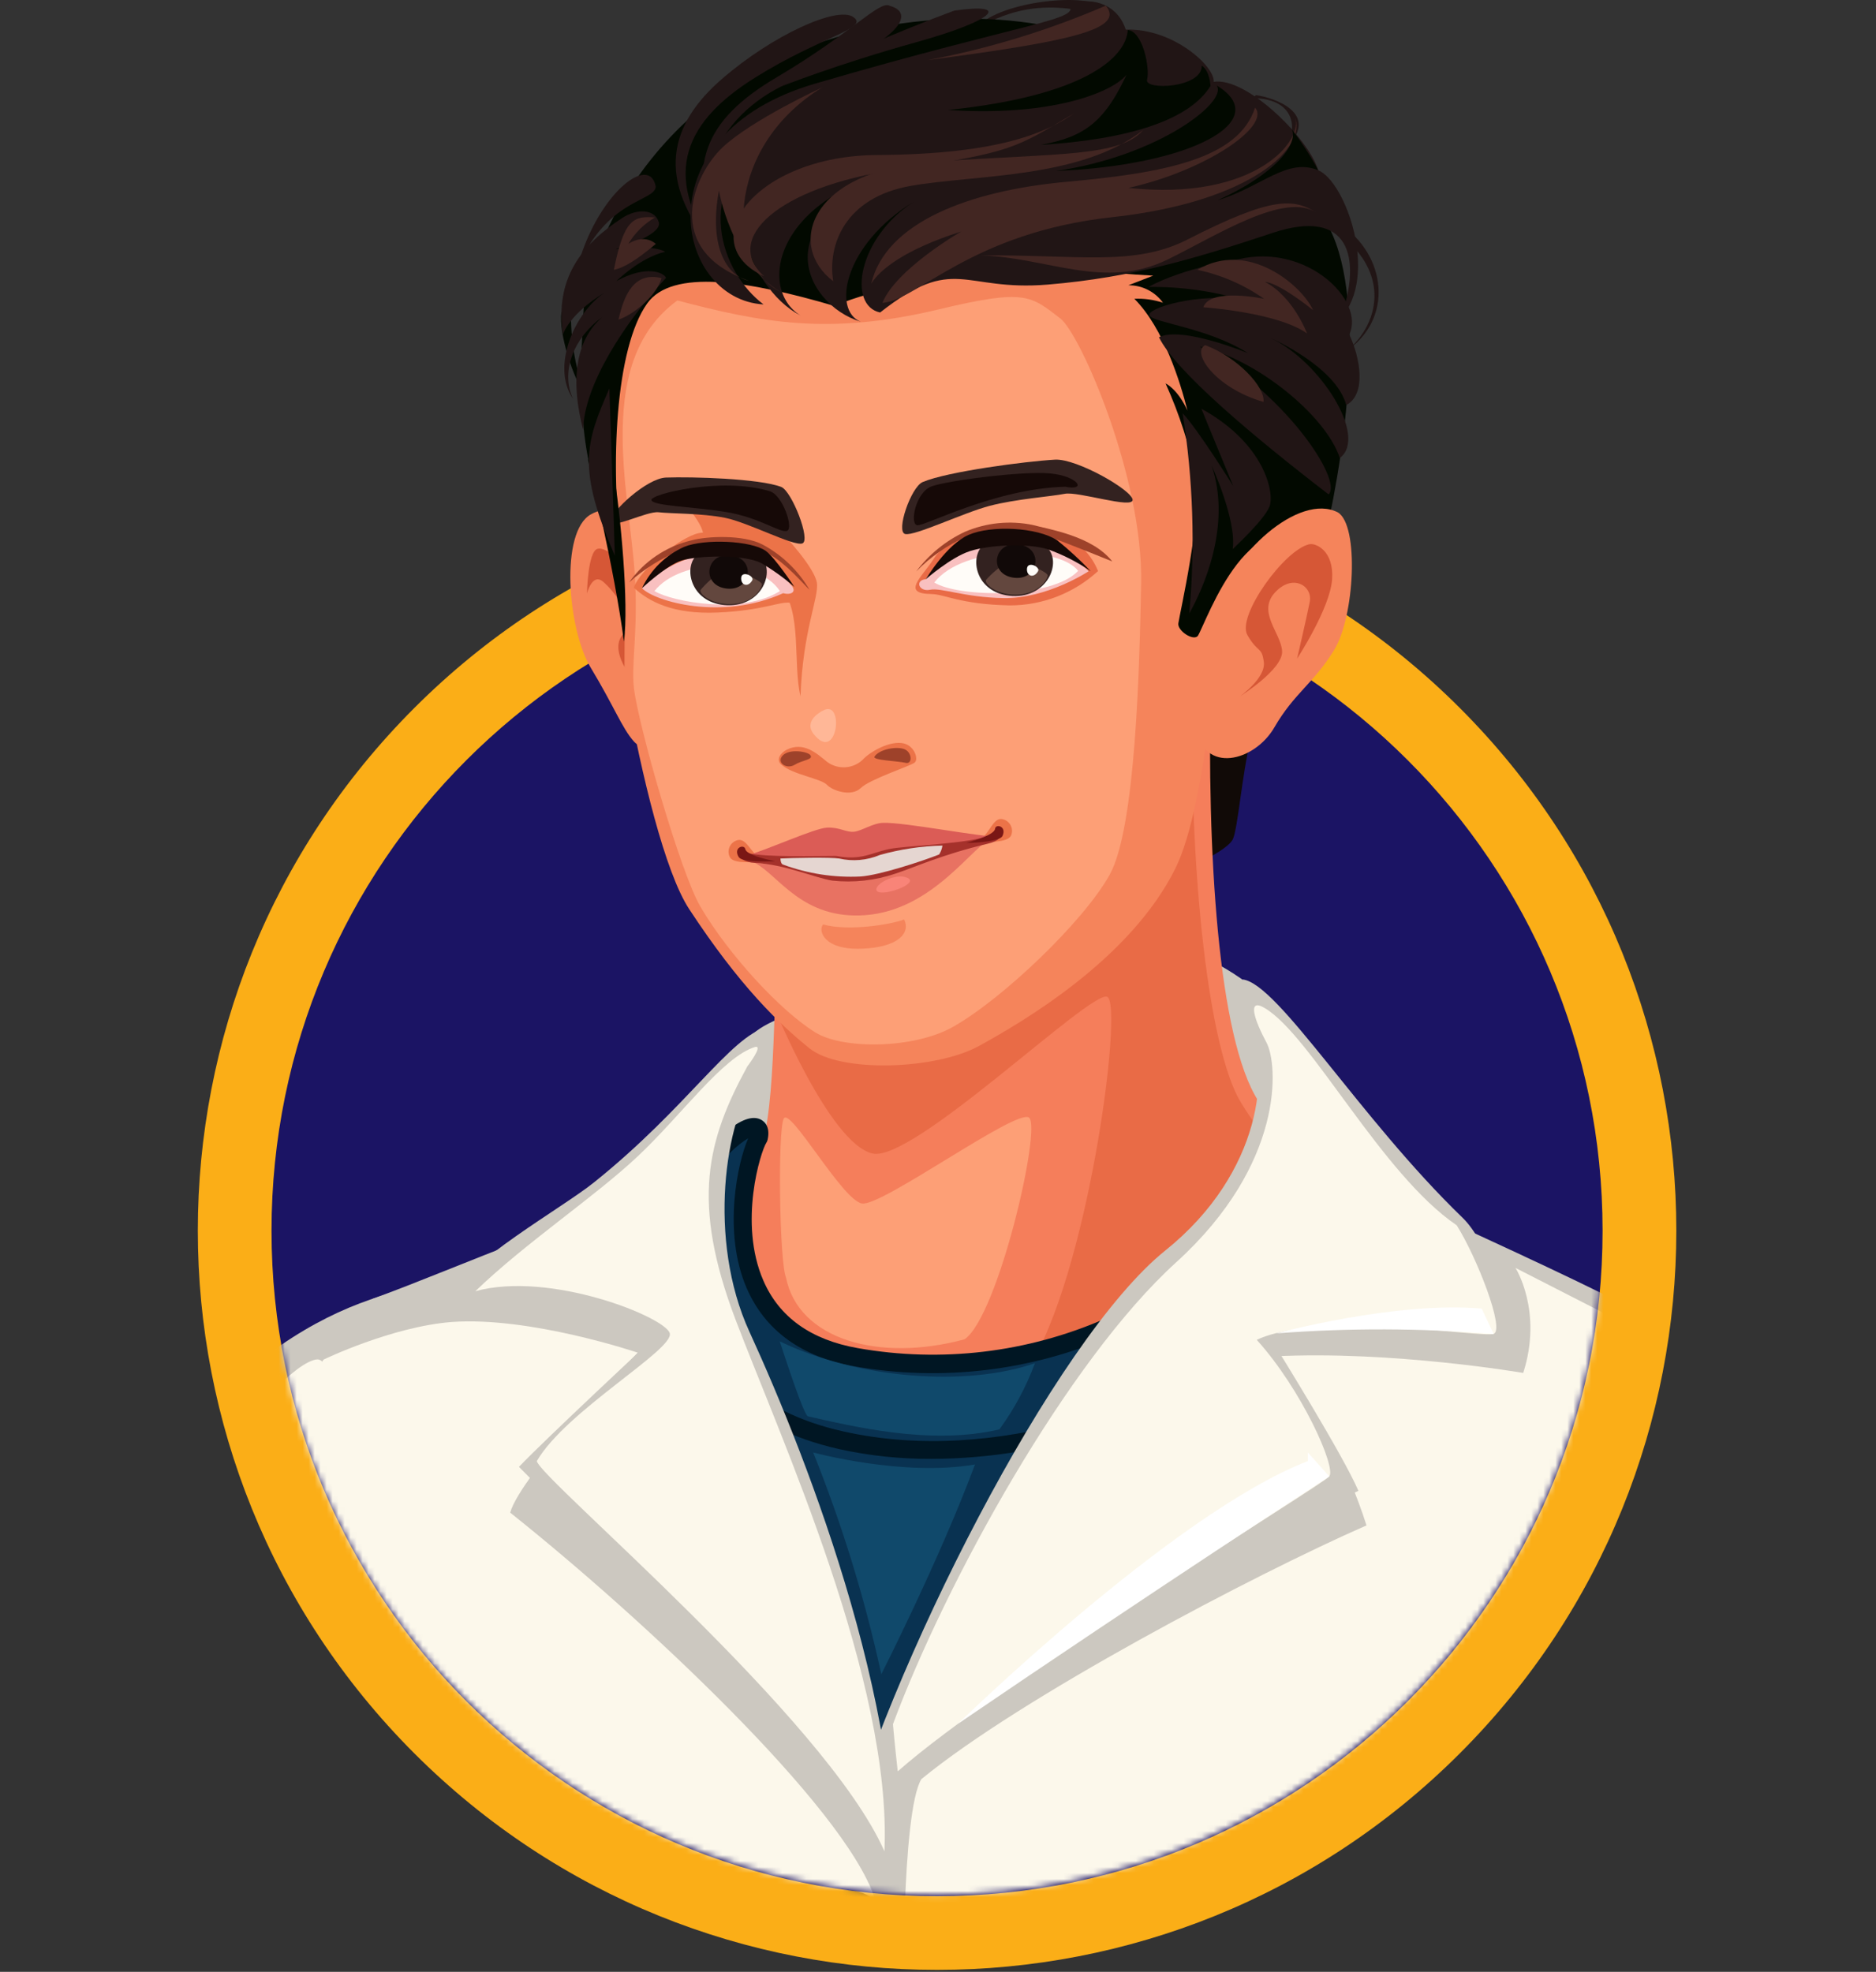 <svg width="313" height="329" viewBox="0 0 313 329" fill="none" xmlns="http://www.w3.org/2000/svg">
<rect x="0" y="0" width="313" height="329" fill="#333333" stroke="none"/>
<g clip-path="url(#clip0_8_14324)">
<path d="M243.56 292.551C291.727 244.383 291.727 166.289 243.56 118.122C195.393 69.954 117.298 69.954 69.13 118.121C20.963 166.289 20.963 244.383 69.131 292.551C117.298 340.718 195.392 340.718 243.56 292.551Z" fill="#FBAE17"/>
<path d="M156.341 316.38C217.666 316.38 267.381 266.665 267.381 205.34C267.381 144.014 217.666 94.3 156.341 94.3C95.015 94.3 45.301 144.014 45.301 205.34C45.301 266.665 95.015 316.38 156.341 316.38Z" fill="#1B1464"/>
</g>
<mask id="mask0_8_14324" style="mask-type:alpha" maskUnits="userSpaceOnUse" x="0" y="-19" width="313" height="336">
<path fill-rule="evenodd" clip-rule="evenodd" d="M24 -19H292V162H258.64C264.224 175.249 267.31 189.809 267.31 205.09C267.31 266.415 217.596 316.13 156.27 316.13C94.945 316.13 45.23 266.415 45.23 205.09C45.23 189.809 48.317 175.249 53.901 162H24V-19Z" fill="#22B573"/>
</mask>
<g mask="url(#mask0_8_14324)">
<path d="M208.612 123.611C207.212 129.241 206.512 138.431 205.672 140.071C204.832 141.711 199.572 144.251 199.562 144.071C199.552 143.891 198.802 118.021 198.872 117.541" fill="#110A07"/>
<path d="M201.051 159.981C204.051 160.761 215.241 168.041 217.101 174.371C218.961 180.701 220.531 212.771 193.511 221.901C166.491 231.031 116.561 222.301 113.041 210.111C109.521 197.921 117.241 179.631 125.911 172.261C134.581 164.891 188.431 156.761 201.051 159.981Z" fill="#CCC8C0"/>
<path d="M202.001 113.43C201.361 142.25 203.221 173.21 209.921 183.66C216.621 194.11 244.471 219.661 281.091 228.811C244.671 290.341 72.011 275.341 74.671 221.061C86.111 216.161 119.511 207.21 124.451 198.37C129.391 189.53 128.741 177.541 129.721 156.971C130.701 136.401 198.991 87.451 202.001 113.43Z" fill="#F57E5B"/>
<path d="M198.922 114.051C198.362 147.051 201.842 175.131 206.922 183.751C217.492 201.511 243.532 216.931 252.002 220.751C234.352 216.161 180.262 231.331 171.362 228.551C181.472 213.341 187.482 167.551 184.742 166.321C182.002 165.091 152.352 194.031 145.572 192.461C138.342 190.791 128.972 167.651 128.972 167.651C126.782 137.341 196.672 90.151 198.922 114.051Z" fill="#E96B46"/>
<path d="M171.671 186.461C173.861 187.931 166.541 219.631 160.931 223.461C146.571 227.341 133.241 223.461 131.151 213.211C130.041 210.581 129.741 188.791 130.751 186.661C131.761 184.531 140.521 200.241 143.811 200.801C147.101 201.361 169.491 184.981 171.671 186.461Z" fill="#FD9F76"/>
<path d="M271.113 244.631C284.703 260.211 284.393 297.421 270.283 334.631C256.283 371.521 222.503 404.201 223.103 425.321C226.053 431.111 231.343 462.001 225.333 474.691C217.043 492.191 151.943 500.431 124.103 496.481C97.563 492.711 77.233 481.881 73.743 467.791C70.203 453.511 65.413 429.481 73.743 402.791C69.743 379.391 68.203 325.171 62.403 313.611C58.613 305.611 55.103 297.081 53.853 288.611C49.113 256.331 56.023 224.971 75.253 218.511C80.723 216.681 95.253 229.771 102.573 229.321" fill="#F57E5B"/>
<path d="M140.532 499.001C134.969 499.05 129.409 498.716 123.892 498.001C95.612 494.001 75.832 482.56 72.272 468.18C68.382 452.53 64.162 428.74 72.172 402.68C70.632 393.49 69.482 380.051 68.262 365.821C66.382 343.821 64.432 321.071 61.022 314.281C57.682 307.281 53.692 298.031 52.332 288.791C49.902 272.281 50.522 256.17 54.082 243.43C58.002 229.38 65.142 220.261 74.752 217.031C78.172 215.891 83.272 218.8 89.182 222.18C93.922 224.89 99.282 227.951 102.452 227.761C102.651 227.747 102.851 227.773 103.04 227.837C103.229 227.901 103.404 228.002 103.553 228.135C103.703 228.267 103.825 228.427 103.913 228.607C104 228.786 104.051 228.981 104.062 229.18C104.076 229.38 104.05 229.58 103.985 229.769C103.921 229.958 103.82 230.132 103.688 230.282C103.556 230.432 103.396 230.554 103.216 230.641C103.037 230.728 102.841 230.779 102.642 230.791C98.582 231.051 93.032 227.881 87.642 224.791C83.042 222.151 77.812 219.171 75.642 219.881C64.762 223.531 59.462 235.13 56.922 244.22C53.482 256.55 52.922 272.221 55.262 288.311C56.552 297.151 60.432 306.1 63.672 312.91C67.332 320.2 69.302 343.251 71.212 365.531C72.442 379.881 73.602 393.431 75.142 402.531C75.202 402.76 75.202 403.001 75.142 403.231C67.222 428.711 71.372 452.08 75.142 467.45C78.352 480.4 97.622 491.22 124.232 494.99C138.232 496.99 161.302 495.831 181.702 492.151C205.052 487.941 220.432 481.341 223.882 474.061C229.542 462.111 224.652 431.881 221.672 426.061C221.567 425.863 221.509 425.644 221.502 425.421C221.162 413.481 231.042 398.49 242.502 381.14C251.862 366.95 262.502 350.87 268.802 334.14C275.562 316.3 279.362 297.621 279.512 281.531C279.652 265.651 276.242 252.911 269.912 245.651C269.78 245.5 269.678 245.325 269.614 245.136C269.549 244.947 269.522 244.746 269.535 244.547C269.548 244.347 269.601 244.151 269.689 243.972C269.778 243.792 269.901 243.632 270.052 243.501C270.358 243.237 270.755 243.104 271.158 243.133C271.561 243.161 271.936 243.347 272.202 243.651C286.202 259.721 285.982 297.37 271.642 335.22C265.182 352.22 254.482 368.491 245.042 382.811C233.992 399.571 224.432 414.071 224.552 425.011C227.802 432.011 232.672 462.66 226.652 475.39C221.342 486.59 196.562 492.591 182.262 495.171C168.487 497.636 154.526 498.917 140.532 499.001Z" fill="#994126"/>
<path d="M229.052 235.64C242.052 243.23 241.152 287.37 225.822 301.64C206.612 319.5 196.512 324.06 171.712 323.91C200.582 338.47 228.582 320.581 236.302 328.031C245.792 337.191 222.052 383.09 214.302 399.35C206.682 415.35 204.402 419.351 210.032 427.571C215.662 435.791 221.542 458.571 210.892 471.571C202.502 481.801 162.892 497.571 124.762 492.261C86.632 486.951 78.232 471.731 74.632 457.261C70.992 442.541 72.292 424.651 76.332 416.261C80.372 407.871 74.692 393.181 69.742 379.481C63.082 361.021 59.862 339.14 58.452 318.62C63.372 318.78 79.942 325.62 99.122 313.62C77.782 312.26 65.362 311.511 57.022 297.731C48.572 283.791 51.582 233.651 74.372 220.921C86.962 218.151 116.032 223.621 123.322 231.591C130.612 239.561 131.112 258.231 134.222 260.981C137.332 263.731 136.792 244.68 149.992 237.66C163.192 230.64 213.672 226.67 229.052 235.64Z" fill="#FD9F76"/>
<path d="M182.953 303.051C190.823 303.711 192.073 312.571 183.253 312.321C174.433 312.071 170.743 302.021 182.953 303.051Z" fill="#F57E5B"/>
<path d="M56.832 287.571C63.502 289.801 64.332 298.9 56.742 296.87C49.152 294.84 46.482 284.111 56.832 287.571Z" fill="#F57E5B"/>
<path d="M245.602 225.831C252.292 220.031 271.822 222.631 284.092 226.531C308.212 234.211 328.702 268.361 309.392 307.221C307.392 311.301 307.272 318.651 307.392 322.381C308.742 356.611 245.862 342.381 251.062 322.781C251.732 320.241 251.712 296.581 250.752 292.931" fill="#F57E5B"/>
<path d="M283.303 344.621C272.853 344.621 261.763 341.031 255.303 335.791C250.403 331.791 248.383 327.041 249.613 322.401C250.233 320.051 250.193 296.691 249.303 293.311C249.252 293.118 249.239 292.917 249.267 292.719C249.294 292.521 249.36 292.331 249.462 292.158C249.563 291.986 249.697 291.836 249.857 291.717C250.017 291.597 250.199 291.51 250.393 291.461C250.585 291.41 250.786 291.397 250.983 291.424C251.18 291.45 251.37 291.516 251.542 291.616C251.714 291.716 251.865 291.85 251.985 292.009C252.105 292.167 252.193 292.349 252.243 292.541C253.243 296.361 253.243 320.401 252.543 323.171C251.383 327.561 254.453 331.171 257.223 333.431C266.083 340.641 285.303 344.551 296.813 338.791C303.143 335.631 306.193 330.131 305.893 322.441C305.763 319.211 305.713 311.191 308.023 306.551C316.763 288.951 317.883 270.551 311.173 254.681C305.673 241.681 295.373 231.681 283.623 227.981C270.183 223.701 252.203 222.101 246.623 226.981C246.317 227.245 245.92 227.377 245.517 227.349C245.114 227.321 244.739 227.135 244.473 226.831C244.21 226.524 244.08 226.126 244.11 225.723C244.14 225.32 244.328 224.946 244.633 224.681C252.193 218.121 273.143 221.451 284.573 225.091C297.163 229.091 308.163 239.711 314.003 253.501C321.063 270.171 319.923 289.501 310.773 307.901C308.723 312.021 308.863 319.981 308.953 322.321C309.303 331.181 305.593 337.821 298.203 341.511C293.541 343.679 288.442 344.743 283.303 344.621Z" fill="#994126"/>
<path d="M308.482 311.631C317.042 338.541 301.182 388.901 285.712 410.871C274.132 427.341 265.182 440.941 248.672 412.341C234.212 387.341 221.252 358.931 256.672 308.251" fill="#F57E5B"/>
<path d="M266.292 430.461H265.842C259.912 430.201 254.032 424.68 247.342 413.1C231.652 385.92 220.462 357.391 255.342 307.381C255.575 307.052 255.929 306.829 256.326 306.76C256.723 306.691 257.131 306.781 257.462 307.011C257.626 307.124 257.766 307.268 257.874 307.436C257.982 307.603 258.056 307.791 258.091 307.987C258.127 308.183 258.123 308.384 258.08 308.578C258.037 308.773 257.956 308.957 257.842 309.12C242.072 331.7 234.752 351.56 235.442 369.85C236.062 386.25 242.942 399.461 249.942 411.581C255.942 422.031 261.212 427.221 265.942 427.431H266.252C272.172 427.431 277.582 419.74 283.842 410.85L284.442 410.001C292.192 399.001 299.922 380.881 304.612 362.731C309.952 342.031 310.812 324.05 307.002 312.1C306.883 311.715 306.921 311.298 307.108 310.94C307.296 310.582 307.617 310.313 308.002 310.191C308.388 310.072 308.805 310.11 309.163 310.297C309.521 310.485 309.79 310.806 309.912 311.191C318.862 339.321 302.012 390.361 286.912 411.761L286.312 412.611C279.612 422.171 273.782 430.461 266.292 430.461Z" fill="#994126"/>
<path d="M226.302 195.811C231.512 205.441 248.612 214.581 266.022 219.881C283.432 225.181 266.772 293.151 255.642 326.401C244.512 359.651 236.422 411.641 237.242 424.951C238.062 438.261 247.592 488.551 245.622 495.421C243.652 502.291 245.422 503.161 248.182 505.731C250.942 508.301 255.422 516.861 250.922 519.911C254.812 525.911 260.922 541.911 250.332 538.431C242.332 535.801 231.042 540.301 191.332 549.651C151.622 559.001 97.422 563.421 52.162 530.711C49.852 525.921 50.042 519.161 52.952 517.391C52.432 511.751 51.332 507.971 56.602 502.341C61.872 496.711 57.762 458.181 63.912 397.541C70.062 336.901 55.252 319.041 51.912 291.881C48.572 264.721 53.292 228.731 65.542 217.881C90.342 210.271 109.942 207.201 116.762 200.601C115.152 222.511 139.032 229.601 165.272 228.951C191.512 228.301 217.232 208.411 226.302 195.811Z" fill="#093251"/>
<path d="M137.321 557.941C104.071 557.941 75.321 549.261 51.321 531.941C51.117 531.792 50.953 531.596 50.841 531.37C48.491 526.49 48.361 519.57 51.411 516.701L51.321 515.811C50.801 511.001 50.321 506.811 55.551 501.301C57.831 498.861 58.121 485.931 58.481 469.561C58.881 451.691 59.421 427.221 62.481 397.381C66.761 355.191 60.911 334.151 55.751 315.581C53.571 307.731 51.501 300.311 50.491 292.061C48.815 277.567 49.152 262.912 51.491 248.511C52.961 239.701 56.631 223.851 64.641 216.751C64.803 216.608 64.994 216.502 65.201 216.441C72.981 214.051 80.291 212.1 86.751 210.37C100.531 206.69 111.411 203.781 115.821 199.521C116.042 199.306 116.323 199.165 116.627 199.115C116.931 199.065 117.243 199.108 117.521 199.241C117.799 199.37 118.031 199.581 118.187 199.845C118.342 200.109 118.413 200.415 118.391 200.721C117.931 207.001 119.691 212.271 123.621 216.401C130.861 224.001 145.681 227.931 165.341 227.401C190.601 226.781 215.951 207.63 225.131 194.89C225.28 194.68 225.48 194.512 225.713 194.401C225.946 194.291 226.204 194.242 226.461 194.261C226.718 194.276 226.967 194.356 227.184 194.494C227.401 194.633 227.579 194.824 227.701 195.051C232.221 203.421 247.461 212.581 266.521 218.381C267.793 218.807 268.963 219.491 269.958 220.391C270.952 221.291 271.75 222.388 272.301 223.611C281.951 242.321 264.631 304.48 257.141 326.85C250.141 347.61 237.591 404.85 238.821 424.85C239.131 429.94 240.761 440.71 242.491 452.12C245.971 475.06 248.341 491.631 247.141 495.831C245.581 501.251 246.411 502.001 248.621 504.011L249.281 504.611C251.581 506.751 254.721 512.231 254.391 516.531C254.32 517.878 253.807 519.164 252.931 520.191C255.521 524.701 259.851 534.681 256.691 538.771C255.751 539.981 253.821 541.16 249.911 539.87C244.461 538.07 236.631 540.031 217.711 544.771C210.821 546.501 202.251 548.65 191.791 551.12C173.958 555.488 155.68 557.777 137.321 557.941ZM53.421 529.711C88.841 555.141 135.131 561.351 191.031 548.171C201.471 545.711 210.031 543.561 216.911 541.841C237.001 536.841 244.521 534.921 250.811 536.991C252.031 537.391 253.611 537.711 254.221 536.921C255.881 534.781 253.051 525.991 249.641 520.741C249.424 520.406 249.347 519.999 249.428 519.608C249.508 519.217 249.739 518.873 250.071 518.651C250.448 518.384 250.755 518.032 250.969 517.624C251.183 517.215 251.297 516.762 251.301 516.301C251.541 513.171 248.961 508.531 247.151 506.841L246.521 506.271C243.691 503.701 242.181 501.901 244.161 495.001C245.271 491.111 242.031 469.751 239.431 452.591C237.691 441.111 236.041 430.271 235.721 425.051C234.861 411.051 243.141 358.941 254.201 325.921C264.451 295.301 277.681 240.831 269.541 225.041C269.17 224.178 268.622 223.402 267.933 222.763C267.244 222.124 266.43 221.636 265.541 221.331C243.621 214.661 231.111 205.501 226.141 198.481C215.641 211.651 190.451 229.871 165.321 230.481C153.431 230.771 131.901 229.611 121.321 218.481C117.499 214.516 115.314 209.256 115.201 203.751C109.551 207.391 99.971 209.951 87.431 213.301C81.091 214.991 73.921 216.911 66.311 219.241C61.011 224.131 56.781 234.681 54.391 249.001C52.087 263.113 51.75 277.476 53.391 291.68C54.391 299.68 56.391 307.021 58.561 314.761C63.791 333.581 69.721 354.92 65.391 397.68C62.391 427.4 61.841 451.8 61.441 469.62C61.011 489.26 60.771 500.08 57.681 503.37C53.441 507.89 53.771 510.911 54.261 515.481C54.321 516.041 54.381 516.631 54.441 517.231C54.467 517.515 54.412 517.801 54.283 518.055C54.154 518.31 53.956 518.523 53.711 518.671C51.921 519.821 51.451 525.341 53.421 529.711Z" fill="#001623"/>
<path d="M215.821 189.541C219.821 198.761 187.721 234.361 142.821 226.461C116.821 221.881 124.471 193.051 126.581 189.831C127.491 185.721 121.451 188.971 116.111 196.831C110.771 204.691 108.921 233.181 140.361 240.271C177.831 248.711 226.991 222.711 227.921 197.171C228.151 192.751 222.711 180.681 213.421 181.171C212.501 183.661 214.431 186.341 215.821 189.541Z" fill="#093251"/>
<path d="M155.421 243.41C150.25 243.442 145.092 242.899 140.041 241.791C123.491 238.061 116.621 228.731 113.781 221.551C111.953 216.858 111.218 211.81 111.631 206.791C111.981 202.461 113.161 198.531 114.861 196.021C117.861 191.531 123.581 185.341 126.791 186.731C127.351 186.971 128.601 187.79 128.071 190.16C128.033 190.339 127.962 190.508 127.861 190.66C126.931 192.09 123.161 203.99 127.361 213.66C130.001 219.76 135.291 223.55 143.101 224.93C157.037 227.397 171.391 225.693 184.361 220.031C194.581 215.581 203.831 208.751 209.741 201.291C213.991 195.931 215.161 191.81 214.431 190.1C214.121 189.38 213.781 188.681 213.431 188.001C212.211 185.491 211.051 183.121 211.991 180.611C212.093 180.33 212.276 180.085 212.516 179.907C212.756 179.729 213.043 179.626 213.341 179.611C215.202 179.558 217.053 179.906 218.768 180.631C220.483 181.355 222.022 182.44 223.281 183.811C227.281 187.811 229.611 193.911 229.431 197.231C229.101 206.331 222.931 215.98 212.061 224.35C196.481 236.43 174.881 243.41 155.421 243.41ZM124.831 189.93C123.301 190.79 120.421 193.221 117.381 197.721C114.891 201.391 112.931 211.15 116.611 220.43C119.181 226.93 125.451 235.431 140.711 238.831C166.051 244.541 194.501 234.111 210.211 222.011C220.361 214.191 226.111 205.361 226.411 197.151C226.531 194.861 224.721 189.611 221.141 186.021C219.46 184.184 217.174 183.012 214.701 182.72C214.952 184.13 215.449 185.484 216.171 186.72C216.521 187.431 216.881 188.16 217.221 188.95C218.611 192.19 216.751 197.391 212.131 203.231C205.911 211.071 196.231 218.23 185.571 222.87C172.051 228.761 157.094 230.535 142.571 227.971C133.701 226.41 127.641 221.97 124.571 214.91C120.531 205.56 123.081 193.88 124.831 189.93Z" fill="#001623"/>
<path d="M172.672 227.451C161.112 231.451 143.052 230.051 130.092 223.801C131.302 227.451 133.912 235.471 134.742 236.301C142.252 237.971 155.212 241.201 166.742 238.491C169.219 235.103 171.215 231.387 172.672 227.451Z" fill="#10496B"/>
<path d="M162.672 244.341C156.832 260.071 147.042 279.341 147.042 279.341C144.296 266.71 140.493 254.333 135.672 242.341C135.672 242.341 150.672 246.431 162.672 244.341Z" fill="#10496B"/>
<path d="M75.242 223.081C50.761 216.861 23.061 240.561 18.641 282.291C18.181 286.661 10.461 292.721 8.351 295.681C-11.079 322.911 49.661 343.931 55.752 325.221C56.541 322.791 60.181 313.911 62.941 311.421C84.511 292.051 119.521 234.341 75.242 223.081Z" fill="#F57E5B"/>
<path d="M41.902 333.87C29.222 333.87 12.102 326.671 5.622 315.581C1.692 308.861 2.202 301.671 7.112 294.801C8.156 293.479 9.292 292.232 10.512 291.071C13.192 288.341 16.872 284.601 17.132 282.131C19.652 258.351 29.832 238.641 45.062 228.031C54.692 221.331 65.532 219.031 75.612 221.611C87.542 224.611 94.812 231.141 97.232 240.931C102.652 262.931 81.002 297.251 63.962 312.551C61.672 314.601 58.142 322.791 57.202 325.691C55.742 330.171 51.432 333.021 45.082 333.691C44.026 333.807 42.965 333.867 41.902 333.87ZM67.412 223.631C59.999 223.762 52.804 226.168 46.802 230.521C32.292 240.631 22.582 259.521 20.152 282.451C19.782 285.981 16.002 289.811 12.672 293.201C11.575 294.257 10.543 295.379 9.582 296.561C5.372 302.481 4.912 308.361 8.242 314.041C14.612 324.941 33.102 331.931 44.752 330.681C48.352 330.291 52.942 328.951 54.312 324.751C54.762 323.341 58.572 313.301 61.932 310.291C70.352 302.731 79.542 290.601 85.932 278.651C95.822 260.071 95.932 248.281 94.322 241.651C92.192 233.041 85.662 227.281 74.912 224.551C72.46 223.933 69.941 223.624 67.412 223.631Z" fill="#994126"/>
<path d="M12.793 287.691C-1.397 300.171 -17.787 333.811 -19.967 358.451C-21.967 380.951 -19.167 402.131 10.033 387.341C35.623 374.391 53.403 346.421 58.783 310.481" fill="#F57E5B"/>
<path d="M-6.247 393.801C-9.084 393.878 -11.877 393.082 -14.247 391.521C-20.807 387.081 -23.107 376.521 -21.487 358.321C-20.487 346.641 -16.077 331.89 -9.487 317.87C-3.037 304.18 4.703 292.761 11.763 286.551C11.912 286.418 12.087 286.315 12.276 286.25C12.465 286.184 12.665 286.157 12.865 286.169C13.065 286.181 13.26 286.232 13.44 286.32C13.62 286.408 13.78 286.53 13.913 286.681C14.178 286.985 14.312 287.382 14.285 287.785C14.259 288.187 14.075 288.563 13.773 288.831C0.703 300.341 -16.227 333.321 -18.477 358.591C-19.957 375.351 -18.027 385.301 -12.557 389.011C-8.027 392.071 -0.657 391.061 9.373 386.011C34.543 373.281 52.013 345.681 57.313 310.291C57.374 309.893 57.591 309.535 57.915 309.295C58.239 309.056 58.644 308.953 59.043 309.011C59.24 309.04 59.431 309.108 59.602 309.211C59.773 309.314 59.923 309.45 60.042 309.61C60.161 309.771 60.247 309.953 60.295 310.147C60.343 310.341 60.353 310.543 60.323 310.741C54.873 347.111 36.803 375.541 10.743 388.741C4.033 392.101 -1.607 393.801 -6.247 393.801Z" fill="#994126"/>
<path d="M65.963 226.991C56.393 221.991 33.453 231.361 24.883 254.311C16.883 275.751 21.513 282.391 9.513 296.311C-2.487 310.231 -21.927 332.141 -19.387 366.951C-18.267 377.831 -9.387 386.351 9.983 366.041C29.353 345.731 35.273 325.751 36.143 313.251C37.613 292.251 53.813 283.961 62.543 269.841C71.273 255.721 81.033 234.841 65.963 226.991Z" fill="#FD9F76"/>
<path d="M66.841 215.341C58.071 217.481 47.761 222.201 37.031 232.511C29.191 240.041 -32.459 343.821 -25.059 381.961C-2.499 393.601 28.271 380.261 40.381 363.521C52.491 346.781 65.381 314.261 65.381 314.261" fill="#CCC8C0"/>
<path d="M134.363 613.341H288.733C285.213 579.091 267.513 462.341 266.733 450.221C265.793 436.311 287.283 231.751 285.553 226.821C283.823 221.891 233.153 200.431 227.963 197.181C227.963 197.181 154.433 275.311 141.863 306.721C131.193 333.411 127.763 514.931 133.243 603.271C133.413 606.471 133.823 609.881 134.363 613.341Z" fill="#CCC8C0"/>
<path d="M280.501 225.691C275.001 233.151 254.181 276.691 249.131 290.351C244.081 304.011 238.511 341.811 238.511 341.811C238.511 341.811 192.371 342.211 187.721 341.911C183.071 341.611 150.721 335.231 150.721 335.231C150.721 335.231 150.371 302.371 153.721 296.851C170.361 283.181 209.231 262.741 227.991 254.511C224.714 244.2 219.467 234.623 212.541 226.311C232.251 225.311 254.141 229.071 254.141 229.071C257.451 218.761 252.851 211.551 252.851 211.551L280.501 225.691Z" fill="#FCF8EB"/>
<path d="M208.093 171.631C212.093 178.131 210.633 195.631 194.443 208.631C175.933 223.471 148.113 278.381 139.643 310.561C152.093 293.711 205.313 258.561 226.643 248.741C224.103 242.811 213.043 225.011 213.043 225.011C213.043 225.011 226.853 222.211 252.833 225.731C251.643 217.781 248.213 207.231 244.013 203.171C226.853 186.591 213.233 164.081 207.333 163.421" fill="#CCC8C0"/>
<path d="M48.113 508.831C44.223 535.411 38.403 587.231 35.303 613.371H135.673C138.853 560.031 141.003 470.161 143.293 403.431C144.893 356.571 150.553 319.171 149.073 309.711C144.883 283.061 120.843 237.901 106.443 201.831C100.043 200.711 76.443 211.551 62.173 216.701L51.993 291.881C51.413 318.591 51.623 352.231 54.823 377.881C57.243 386.301 60.483 388.881 56.933 399.481C53.383 410.081 53.193 474.111 48.113 508.831Z" fill="#CCC8C0"/>
<path d="M53.993 226.841C50.353 230.621 56.993 298.931 61.803 326.241C90.013 332.771 142.803 347.611 142.803 347.611C142.803 347.611 145.263 327.871 145.903 316.611C140.793 301.361 107.033 269.831 85.123 252.381C86.843 246.091 106.403 225.691 106.403 225.691C106.403 225.691 88.533 219.631 75.403 220.571C65.373 221.341 53.993 226.841 53.993 226.841Z" fill="#FCF8EB"/>
<path d="M126.153 179.951C121.033 186.811 117.943 206.731 125.043 222.211C134.933 243.771 152.313 288.371 148.993 321.481C143.223 301.341 103.103 261.371 86.583 244.741C91.043 240.071 108.923 223.401 108.923 223.401C97.916 218.839 86.046 216.74 74.143 217.251C78.033 210.251 93.723 201.631 99.143 197.251C114.643 184.821 121.823 172.971 127.943 171.371" fill="#CCC8C0"/>
<path d="M211.042 168.211C218.792 172.841 230.512 195.921 243.042 204.441C246.352 209.671 251.122 221.831 249.212 222.551C247.302 223.271 220.212 218.601 209.682 223.551C217.192 231.871 222.972 244.831 221.782 246.331C220.592 247.831 166.502 280.761 149.782 295.551C149.272 291.021 148.982 287.681 148.982 287.681C157.852 263.861 178.102 227.081 196.242 210.611C214.382 194.141 213.242 177.541 211.302 173.941C209.362 170.341 207.942 166.341 211.042 168.211Z" fill="#FCF8EB"/>
<path d="M124.673 177.951C118.013 190.191 115.223 200.461 122.743 220.241C130.263 240.021 148.833 280.581 147.563 308.891C137.773 286.631 90.243 246.891 89.563 243.781C94.413 235.401 112.563 225.151 111.743 222.441C110.923 219.731 91.743 212.001 79.303 215.441C87.703 207.331 99.083 199.811 106.393 192.941C113.703 186.071 120.573 176.361 125.983 174.681C127.443 174.341 124.673 177.951 124.673 177.951Z" fill="#FCF8EB"/>
<path d="M141.592 330.081C140.412 330.121 139.245 329.838 138.215 329.261C137.185 328.685 136.334 327.837 135.752 326.811C135.068 325.578 134.709 324.191 134.709 322.781C134.709 321.371 135.068 319.984 135.752 318.751C136.332 317.726 137.178 316.877 138.201 316.293C139.223 315.709 140.384 315.411 141.562 315.431C144.752 315.431 148.192 317.681 148.192 322.621C148.192 326.241 145.862 330.081 141.562 330.081H141.592ZM141.592 318.471C140.947 318.448 140.309 318.604 139.747 318.921C139.186 319.239 138.723 319.706 138.412 320.271C137.998 321.039 137.782 321.898 137.782 322.771C137.782 323.643 137.998 324.502 138.412 325.271C138.732 325.831 139.202 326.291 139.769 326.6C140.336 326.909 140.977 327.055 141.622 327.021C144.082 327.021 145.212 324.721 145.212 322.591C145.182 320.711 144.242 318.471 141.592 318.471Z" fill="#565553"/>
<path d="M218.202 243.781C195.752 252.481 159.842 287.611 159.842 287.611C191.542 266.011 221.782 246.341 221.782 246.341L218.202 242.341" fill="white"/>
<path d="M247.222 218.341C232.802 217.071 212.932 222.471 212.932 222.471C225.009 221.551 237.14 221.588 249.212 222.581L247.222 218.341Z" fill="white"/>
<path d="M254.671 375.391C245.577 368.07 235.308 362.343 224.301 358.451C185.091 344.831 130.691 342.501 96.361 327.681C76.891 315.091 40.681 321.871 40.361 337.851C40.361 338.551 53.831 338.961 57.871 342.321C80.281 360.941 150.261 410.451 184.511 419.231C224.941 429.591 267.131 430.781 271.651 426.741" fill="#F57E5B"/>
<path d="M263.341 274.021C260.051 282.661 245.991 330.691 238.501 361.691C235.501 373.621 259.501 436.911 272.851 431.051C311.941 406.201 324.851 273.411 320.581 259.711C315.861 244.481 291.991 227.981 279.981 222.551" fill="#CCC8C0"/>
<path d="M278.872 224.991C290.872 230.791 310.232 245.611 312.592 259.791C314.952 273.971 298.452 389.791 269.342 411.791C265.982 390.991 261.742 359.081 245.602 351.841C252.602 330.581 258.802 294.701 264.542 285.711C270.282 276.721 283.422 268.921 282.972 266.811C282.522 264.701 269.972 271.061 267.762 266.811C265.552 262.561 278.872 224.991 278.872 224.991Z" fill="#FCF8EB"/>
<path d="M212.803 328.951C219.253 324.601 228.803 321.511 236.053 318.711C243.303 315.911 264.883 315.121 269.673 315.261C274.463 315.401 276.063 322.881 264.393 325.581C253.663 328.071 244.023 328.391 240.573 329.491C237.123 330.591 226.623 337.491 226.623 337.491" fill="#F57E5B"/>
<path d="M226.671 338.981C226.419 338.981 226.171 338.917 225.949 338.797C225.727 338.676 225.539 338.503 225.401 338.291C225.291 338.124 225.215 337.936 225.177 337.739C225.14 337.543 225.142 337.341 225.183 337.145C225.223 336.949 225.303 336.762 225.416 336.597C225.529 336.431 225.673 336.29 225.841 336.181C226.931 335.471 236.621 329.181 240.161 328.041C242.724 327.414 245.332 326.986 247.961 326.761C253.382 326.165 258.766 325.277 264.091 324.101C269.671 322.811 271.981 320.361 271.801 318.511C271.734 318.005 271.476 317.545 271.08 317.223C270.684 316.902 270.18 316.743 269.671 316.781C265.201 316.641 243.741 317.401 236.671 320.131C235.321 320.651 233.881 321.181 232.401 321.731C226.041 324.091 218.831 326.731 213.731 330.211C213.396 330.434 212.987 330.516 212.592 330.439C212.197 330.362 211.848 330.133 211.621 329.801C211.508 329.636 211.429 329.45 211.389 329.254C211.348 329.058 211.347 328.857 211.385 328.66C211.423 328.464 211.5 328.277 211.611 328.111C211.722 327.945 211.865 327.802 212.031 327.691C217.431 324.051 224.821 321.301 231.341 318.881C232.811 318.341 234.231 317.811 235.581 317.291C243.191 314.361 265.041 313.601 269.791 313.741C271.037 313.732 272.242 314.184 273.176 315.008C274.109 315.833 274.706 316.974 274.851 318.211C275.161 321.291 272.681 325.211 264.851 327.061C259.42 328.257 253.929 329.161 248.401 329.771C245.961 329.991 243.538 330.378 241.151 330.931C238.491 331.781 230.441 336.851 227.571 338.731C227.305 338.907 226.99 338.994 226.671 338.981Z" fill="#994126"/>
<path d="M269.602 316.071C271.602 315.811 272.652 320.071 267.332 321.551C262.012 323.031 246.472 324.031 243.012 324.771C239.552 325.511 221.662 331.121 219.362 331.771C217.062 332.421 218.042 335.721 220.952 334.551C223.862 333.381 239.732 328.551 243.952 328.631C248.172 328.711 273.222 336.721 275.632 337.831C278.042 338.941 276.632 343.091 270.372 341.111C264.112 339.131 250.772 335.731 246.602 335.311C242.432 334.891 227.062 339.591 224.432 339.511C221.802 339.431 222.892 343.061 225.912 342.071C228.932 341.081 242.262 338.331 247.362 338.851C252.462 339.371 267.362 343.361 270.512 344.591C273.662 345.821 270.972 349.201 265.262 347.991C259.552 346.781 249.722 345.171 246.822 344.991C243.922 344.811 230.702 347.931 228.092 348.061C225.482 348.191 226.972 350.871 229.252 350.581C231.532 350.291 244.412 348.981 247.972 349.581C251.532 350.181 262.042 355.631 263.182 357.461C264.322 359.291 260.412 360.771 257.432 358.931C254.22 356.982 250.611 355.783 246.872 355.421C243.972 355.331 238.122 355.421 236.542 355.591C222.102 349.651 201.462 342.981 200.342 340.231C205.733 335.223 211.69 330.86 218.092 327.231C222.972 324.411 236.162 319.741 241.942 318.431C247.722 317.121 269.602 316.071 269.602 316.071Z" fill="#FD9F76"/>
<path d="M264.111 315.341C264.481 316.341 264.361 319.29 264.671 319.49C264.981 319.69 270.251 319.681 271.081 318.541C271.911 317.401 271.941 315.54 270.911 315.24C269.071 314.68 264.111 315.341 264.111 315.341Z" fill="#E8ADAA"/>
<path d="M266.281 321.121C265.459 321.178 264.634 321.059 263.861 320.771C263.041 320.261 262.991 319.451 262.861 317.831C262.839 317.16 262.768 316.492 262.651 315.831C262.571 315.618 262.54 315.389 262.561 315.162C262.582 314.935 262.654 314.716 262.771 314.521C262.888 314.326 263.047 314.159 263.238 314.034C263.429 313.909 263.645 313.83 263.871 313.801C264.751 313.681 269.261 313.121 271.311 313.751C271.708 313.877 272.068 314.098 272.361 314.394C272.653 314.69 272.87 315.053 272.991 315.451C273.183 316.128 273.218 316.841 273.093 317.534C272.969 318.228 272.687 318.883 272.271 319.451C271.431 320.641 268.481 321.121 266.281 321.121ZM265.861 316.681C265.861 316.981 265.911 317.301 265.931 317.681C265.931 317.801 265.931 317.951 265.931 318.101C267.266 318.13 268.598 317.958 269.881 317.591C270.047 317.309 270.137 316.988 270.141 316.661C268.718 316.516 267.283 316.523 265.861 316.681Z" fill="#AF4A2F"/>
<path d="M109.603 92.811C107.203 88.991 103.823 82.931 98.603 85.811C93.383 88.691 94.703 105.021 98.553 111.391C102.403 117.761 103.783 121.491 105.733 123.681C107.683 125.871 112.923 125.621 113.613 122.081" fill="#F5845B"/>
<path d="M106.132 98.971C105.132 94.551 101.262 91.071 99.662 91.581C98.062 92.091 97.932 99.031 97.932 99.031C97.932 99.031 98.792 95.551 100.592 97.031C102.392 98.511 106.272 103.431 104.012 105.771C101.752 108.111 104.552 112.371 106.362 114.021C104.242 109.071 108.152 107.891 106.132 98.971Z" fill="#D65736"/>
<path d="M221.252 69.341C221.275 77.328 219.726 85.242 216.691 92.63C213.656 100.018 209.196 106.736 203.565 112.4C197.934 118.065 191.243 122.564 183.873 125.643C176.503 128.721 168.599 130.317 160.612 130.341C127.012 130.451 101.702 102.291 101.612 68.691C101.522 35.091 126.612 8.791 160.252 8.691C176.383 8.646 191.872 15.01 203.311 26.384C214.751 37.758 221.204 53.21 221.252 69.341Z" fill="#F5845B"/>
<path d="M160.421 131.861C152.353 131.89 144.366 130.247 136.964 127.033C129.563 123.82 122.909 119.106 117.421 113.191C106.189 101.107 99.981 85.198 100.061 68.701C100.001 51.981 106.061 36.491 117.171 25.071C122.768 19.351 129.461 14.816 136.848 11.739C144.236 8.662 152.168 7.105 160.171 7.161H160.371C168.542 7.136 176.637 8.73 184.189 11.851C191.741 14.971 198.6 19.556 204.371 25.341C210.195 31.094 214.82 37.945 217.978 45.498C221.137 53.051 222.766 61.154 222.771 69.341C222.819 77.526 221.244 85.639 218.138 93.212C215.031 100.785 210.454 107.668 204.671 113.461C198.919 119.286 192.068 123.911 184.515 127.069C176.962 130.228 168.858 131.856 160.671 131.861H160.421ZM160.421 10.201H160.231C152.626 10.143 145.088 11.619 138.066 14.54C131.043 17.461 124.682 21.767 119.361 27.201C108.831 38.051 103.061 52.791 103.111 68.711C103.047 84.434 108.967 99.593 119.671 111.111C124.877 116.719 131.188 121.188 138.207 124.236C145.225 127.284 152.799 128.845 160.451 128.821H160.621C168.414 128.819 176.129 127.272 183.32 124.268C190.51 121.264 197.033 116.863 202.511 111.321C208.02 105.808 212.381 99.258 215.34 92.048C218.299 84.839 219.799 77.114 219.751 69.321C219.749 61.528 218.201 53.813 215.197 46.623C212.193 39.433 207.793 32.909 202.251 27.431C196.759 21.946 190.237 17.6 183.06 14.643C175.884 11.686 168.193 10.176 160.431 10.201H160.421Z" fill="#994126"/>
<path d="M106.172 46.811C98.792 56.461 100.782 71.311 102.972 86.991C105.162 102.671 103.632 110.271 104.482 115.041C107.022 129.331 110.962 145.551 114.982 151.681C123.402 164.511 129.982 170.841 135.082 174.931C140.182 179.021 156.082 178.511 163.352 174.511C170.622 170.511 188.632 160.021 196.122 144.861C201.432 134.121 203.352 104.991 204.972 89.061" fill="#F5845B"/>
<path d="M190.392 97.341C190.122 111.211 189.492 138.091 185.152 145.931C180.812 153.771 167.152 166.77 158.932 171.37C152.432 175.01 140.662 175.121 136.032 172.261C130.192 168.651 121.542 159.261 116.852 151.261C113.602 145.771 106.522 121.181 105.762 114.781C105.282 110.601 106.542 105.081 105.882 95.451C104.942 81.74 99.152 60.221 113.022 50.131C127.092 53.851 138.422 55.99 156.712 51.6C171.182 48.13 171.972 49.371 176.912 53.131C180.262 55.731 190.732 79.651 190.392 97.341Z" fill="#FD9F76"/>
<path d="M150.853 153.411C148.583 154.281 141.503 155.411 137.333 154.241C136.443 155.241 137.423 158.531 143.753 158.291C150.083 158.051 151.903 155.571 150.853 153.411Z" fill="#F5845B"/>
<path d="M129.382 87.821C131.322 89.661 135.922 94.821 136.292 97.241C136.662 99.661 133.932 105.241 133.562 116.161C132.262 110.891 133.852 102.161 130.342 98.031C126.832 93.901 114.512 94.331 109.342 96.841C112.542 92.551 117.222 90.701 117.342 89.521C117.612 87.201 112.212 81.791 112.212 81.791L129.382 87.821Z" fill="#EC7348"/>
<path d="M153.942 80.431C151.992 81.261 149.412 88.741 151.032 89.101C152.652 89.461 160.772 85.531 165.152 84.391C169.532 83.251 175.412 82.841 177.642 82.391C179.872 81.941 189.032 84.971 188.972 83.391C188.912 81.811 179.702 76.511 176.042 76.691C171.102 76.971 158.042 78.681 153.942 80.431Z" fill="#332220"/>
<path d="M130.333 81.241C132.093 81.901 135.333 90.171 133.863 90.671C132.393 91.171 124.863 87.181 120.983 86.401C117.103 85.621 111.873 85.711 109.893 85.471C107.913 85.231 101.893 88.471 101.893 86.921C101.893 85.371 107.893 79.811 111.103 79.681C115.433 79.521 126.673 79.841 130.333 81.241Z" fill="#332220"/>
<path d="M131.233 125.101C134.063 123.661 136.303 125.731 137.973 127.101C138.834 127.745 139.892 128.071 140.966 128.021C142.041 127.972 143.065 127.552 143.863 126.831C145.103 125.431 148.543 123.491 150.803 124.041C152.593 124.481 153.293 126.681 152.603 127.241C151.913 127.801 145.133 130.001 143.603 131.491C142.073 132.981 138.943 131.971 137.953 130.931C136.963 129.891 132.243 129.241 130.393 127.601C129.353 126.741 130.293 125.591 131.233 125.101Z" fill="#EC7348"/>
<path d="M135.202 125.991C134.782 125.391 131.712 124.881 130.592 126.051C129.472 127.221 131.222 128.431 132.592 127.601C133.962 126.771 135.752 126.761 135.202 125.991Z" fill="#9E422A"/>
<path d="M145.903 126.241C146.633 125.101 149.243 124.511 150.733 124.941C152.223 125.371 152.293 127.591 151.093 127.281C149.893 126.971 145.503 126.861 145.903 126.241Z" fill="#9E422A"/>
<path d="M126.802 143.081C125.432 142.581 124.593 139.841 123.123 140.161C122.828 140.226 122.552 140.357 122.316 140.543C122.079 140.73 121.888 140.969 121.756 141.24C121.624 141.511 121.555 141.808 121.555 142.11C121.554 142.411 121.622 142.709 121.753 142.981C122.243 143.981 124.352 143.931 126.972 143.751" fill="#EC7348"/>
<path d="M163.672 139.851C165.002 139.241 165.672 136.451 167.132 136.651C167.431 136.693 167.716 136.803 167.967 136.971C168.217 137.14 168.426 137.363 168.578 137.624C168.73 137.884 168.821 138.176 168.845 138.477C168.868 138.777 168.823 139.08 168.712 139.361C168.292 140.361 166.182 140.511 163.562 140.521" fill="#EC7348"/>
<path d="M124.412 142.821C128.472 141.621 135.872 138.201 137.972 138.091C140.072 137.981 141.182 138.921 142.502 138.771C143.822 138.621 145.592 137.351 147.312 137.291C150.922 137.151 163.972 139.751 166.572 139.571C162.252 141.771 149.572 142.761 147.822 143.571C145.148 144.626 142.236 144.927 139.402 144.441C136.862 143.821 127.182 144.631 124.412 142.821Z" fill="#DB5C56"/>
<path d="M125.982 143.981C129.982 146.131 133.912 153.471 144.382 152.691C155.862 151.831 162.382 140.841 165.862 139.611C157.812 142.131 150.812 142.181 147.542 143.701C144.272 145.221 142.692 144.871 138.542 144.701C134.392 144.531 125.982 143.981 125.982 143.981Z" fill="#E87262"/>
<path d="M151.413 146.47C149.413 145.55 145.793 147.571 146.253 148.571C146.813 149.801 153.553 147.46 151.413 146.47Z" fill="#F98478"/>
<path d="M125.982 143.981C130.862 144.191 135.982 146.481 138.872 146.931C142.426 147.31 146.019 146.911 149.402 145.761C152.772 144.651 157.052 142.621 164.842 140.761C168.212 139.981 166.572 138.241 165.242 139.321C162.052 140.811 150.992 141.071 148.182 141.691C145.372 142.311 143.652 143.611 139.512 142.811C136.372 142.811 127.582 143.051 124.982 142.361C123.002 141.061 122.402 143.821 125.982 143.981Z" fill="#A5312B"/>
<path d="M157.243 141.081C153.708 141.168 150.197 141.695 146.793 142.651C144.648 143.555 142.272 143.762 140.003 143.241C138.633 143.011 132.003 143.141 130.213 143.241C130.213 143.631 130.333 144.131 130.613 144.241C134.766 145.783 139.189 146.463 143.613 146.241C146.723 146.021 153.793 143.721 156.683 142.571C156.977 142.121 157.168 141.613 157.243 141.081Z" fill="#E5D6D1"/>
<path d="M161.213 140.641C163.113 140.141 165.943 139.151 166.023 138.281C166.103 137.411 168.023 137.821 167.253 139.491C166.823 140.341 163.343 140.621 161.213 140.641Z" fill="#7A1715"/>
<path d="M129.352 143.681C127.422 143.331 124.522 142.561 124.352 141.681C124.182 140.801 122.292 141.381 123.232 142.971C123.732 143.841 127.232 143.821 129.352 143.681Z" fill="#7A1715"/>
<path d="M116.602 88.951C113.532 89.561 106.652 95.121 105.752 98.051C108.182 100.301 112.172 102.541 119.752 102.201C127.332 101.861 129.962 100.351 131.812 100.561C136.702 101.101 133.302 98.561 131.352 95.651C129.402 92.741 121.052 88.081 116.602 88.951Z" fill="#EC7348"/>
<path d="M131.881 97.481C125.491 90.061 113.881 90.951 107.111 98.141C109.291 100.391 120.511 103.591 130.671 98.971C131.951 99.341 133.121 98.761 131.881 97.481Z" fill="#F9C0C0"/>
<path d="M130.121 98.62C126.331 92.9 113.491 93.14 109.191 98.62C112.291 100.48 123.971 102.55 130.121 98.62Z" fill="#FFFCF8"/>
<path d="M116.021 92.861C114.021 95.171 115.491 100.791 121.361 100.981C127.231 101.171 129.361 95.29 126.971 92.89C124.751 90.71 116.941 91.791 116.021 92.861Z" fill="#332220"/>
<path d="M120.251 95.441C118.989 96.273 117.854 97.284 116.881 98.441C116.631 99.151 119.001 101.081 122.481 100.761C125.961 100.441 127.131 98.021 127.121 97.481C127.111 96.941 123.591 95.481 123.591 95.481" fill="#63473E"/>
<path d="M121.502 92.641C117.602 92.521 117.092 97.821 121.332 98.211C125.572 98.601 126.182 92.781 121.502 92.641Z" fill="#110908"/>
<path d="M125.492 96.861C125.942 96.101 123.762 95.161 123.662 96.381C123.562 97.601 124.752 98.101 125.492 96.861Z" fill="#FFFCF8"/>
<path d="M135.063 98.421C132.733 96.011 130.403 93.331 127.063 91.761C123.723 90.191 116.823 90.631 113.693 91.761C110.486 93.033 107.53 94.865 104.963 97.171C107.453 93.663 111.13 91.176 115.313 90.171C118.003 89.441 124.003 89.171 127.233 90.861C130.495 92.603 133.207 95.222 135.063 98.421Z" fill="#9E422A"/>
<path d="M107.111 98.141C107.111 98.141 111.111 94.371 113.711 93.531C116.311 92.691 123.991 92.461 126.951 93.921C128.933 95.076 130.801 96.415 132.531 97.921C132.531 97.921 129.361 93.081 127.771 91.921C125.341 90.181 117.521 89.861 114.151 91.241C111.054 92.624 108.557 95.072 107.111 98.141Z" fill="#160907"/>
<path d="M137.303 118.561C137.303 118.561 133.853 120.181 135.823 122.561C139.763 127.391 140.933 116.511 137.303 118.561Z" fill="#FFB797"/>
<path d="M170.792 87.581C178.792 88.091 182.032 92.341 183.202 95.281C179.19 98.967 173.94 101.012 168.492 101.011C160.172 100.841 157.592 99.131 155.372 99.111C150.302 99.051 153.792 96.321 155.772 93.261C157.752 90.201 162.542 87.051 170.792 87.581Z" fill="#E96B46"/>
<path d="M154.471 96.641C152.611 96.791 153.291 98.791 155.161 98.401C157.031 98.011 160.901 99.671 167.381 99.791C174.691 99.931 181.631 95.311 181.631 95.311C181.631 95.311 177.721 90.871 168.201 90.711C158.681 90.551 154.471 96.641 154.471 96.641Z" fill="#F9C0C0"/>
<path d="M155.883 97.191C160.713 90.921 176.683 91.021 179.883 95.251C175.473 99.921 159.953 99.721 155.883 97.191Z" fill="#FFFCF8"/>
<path d="M163.802 91.181C161.742 93.471 163.032 99.131 168.912 99.431C174.792 99.731 177.152 93.871 174.782 91.431C172.672 89.181 164.762 90.121 163.802 91.181Z" fill="#332220"/>
<path d="M167.972 93.861C166.68 94.657 165.511 95.638 164.502 96.771C164.222 97.481 166.502 99.461 170.032 99.201C173.562 98.941 174.782 96.531 174.792 96.001C174.802 95.471 171.322 94.001 171.322 94.001" fill="#63473E"/>
<path d="M169.561 90.811C165.661 90.611 164.981 95.931 169.231 96.401C173.481 96.871 174.241 91.041 169.561 90.811Z" fill="#110908"/>
<path d="M173.173 95.341C173.653 94.581 171.503 93.591 171.353 94.821C171.203 96.051 172.403 96.601 173.173 95.341Z" fill="#FFFCF8"/>
<path d="M152.871 95.341C155.232 92.915 158.036 90.963 161.131 89.591C165.249 88.127 169.718 87.966 173.931 89.131C178.721 90.871 185.571 93.671 185.571 93.671C182.211 89.401 175.031 88.341 172.311 87.591C168.502 86.804 164.544 87.206 160.971 88.74C157.771 90.243 154.989 92.51 152.871 95.341Z" fill="#9E422A"/>
<path d="M154.473 96.641C154.473 96.641 158.643 92.981 161.833 91.951C165.023 90.921 171.433 90.591 174.833 91.651C177.358 92.554 179.758 93.778 181.973 95.291C180.224 93.454 178.357 91.733 176.383 90.141C173.003 87.951 165.383 87.611 161.633 89.231C157.883 90.851 154.473 96.641 154.473 96.641Z" fill="#160907"/>
<path d="M102.302 78.161C103.522 85.591 104.962 100.881 104.092 107.031C102.622 95.391 98.092 76.661 98.092 76.661" fill="#020900"/>
<path d="M155.353 81.18C152.713 82.251 151.743 87.51 153.053 87.641C154.363 87.77 166.053 81.511 177.733 81.211C181.413 81.941 179.923 79.441 175.213 78.991C170.503 78.541 157.673 80.251 155.353 81.18Z" fill="#160907"/>
<path d="M128.463 81.971C130.593 82.631 132.463 88.161 131.313 88.571C130.163 88.981 126.883 86.411 121.313 85.461C115.743 84.511 109.083 84.461 108.693 83.461C108.303 82.461 120.453 79.511 128.463 81.971Z" fill="#160907"/>
<path d="M222.672 36.831C231.062 41.671 232.772 52.511 225.132 58.211C231.082 52.731 231.292 43.821 221.832 38.031" fill="#211515"/>
<path d="M209.532 15.871C212.702 16.301 220.232 18.951 214.732 24.491C217.022 19.781 214.462 16.351 209.092 16.411" fill="#211515"/>
<path d="M163.352 4.14C168.272 -0.24 183.012 -1.209 183.952 1.541C184.892 4.291 175.662 -2.17 164.202 4.12" fill="#211515"/>
<path d="M199.602 79.941C200.382 87.001 196.912 101.941 196.602 104.001C196.412 105.231 199.082 107.001 199.852 106.101C201.392 103.561 208.852 81.451 220.532 91.951C223.912 78.481 228.362 50.881 221.792 38.031C215.222 25.181 191.532 -1.879 150.362 3.921C109.192 9.721 97.812 42.711 97.362 51.771C97.122 57.101 95.852 71.621 99.662 82.201C101.972 88.621 102.792 90.461 103.732 93.121C101.732 77.451 102.682 58.071 107.972 50.641C112.142 44.771 124.912 46.851 139.162 51.031C153.672 45.251 173.872 44.261 183.522 45.301C187.582 45.741 192.412 45.991 192.412 45.991C192.412 45.991 189.162 47.241 188.262 47.601C189.387 47.586 190.498 47.843 191.503 48.35C192.507 48.857 193.375 49.598 194.032 50.511C192.495 50.002 190.879 49.779 189.262 49.851C194.172 54.791 196.932 63.781 198.122 68.511C196.432 64.821 194.472 63.981 194.472 63.981C196.782 69.089 198.503 74.444 199.602 79.941Z" fill="#020900"/>
<path d="M148.422 0.961C153.552 2.371 148.422 7.871 134.352 12.731C120.282 17.591 114.642 29.731 119.552 40.961C114.662 27.701 117.202 20.211 129.612 12.881C142.022 5.551 146.752 0.021 148.422 0.961Z" fill="#211515"/>
<path d="M142.352 2.831C145.182 4.731 137.032 6.021 125.902 13.001C114.772 19.981 109.902 28.74 119.582 42.1C108.872 29.82 111.942 20.54 120.442 13.18C128.942 5.82 139.672 0.991 142.352 2.831Z" fill="#211515"/>
<path d="M93.672 52.111C93.162 55.601 95.672 63.301 97.672 65.921C95.83 61.051 95.033 55.849 95.332 50.651" fill="#020900"/>
<path d="M127.391 50.791C112.611 49.971 106.871 22.461 135.971 13.961C171.871 3.471 180.791 3.351 178.191 0.701C182.921 -0.809 186.691 1.261 187.821 4.941C195.741 4.681 202.721 11.101 202.501 13.651C207.931 12.791 218.321 23.011 219.941 28.41C224.511 30.3 230.101 46.001 223.701 53.081C227.301 42.811 225.051 34.651 212.391 38.841C199.731 43.031 189.131 46.291 174.841 47.481C160.551 48.671 159.341 42.31 146.841 52.141C141.411 50.98 143.071 39.781 152.411 33.681C140.731 40.871 138.851 51.821 143.611 53.681C134.121 50.811 126.371 35.521 153.121 27.491C129.211 32.021 126.201 48.121 133.571 52.651C124.281 47.841 119.121 30.301 128.301 22.171C115.241 31.831 120.351 45.511 127.391 50.791Z" fill="#211515"/>
<path d="M103.862 36.341C106.352 34.731 109.301 34.901 109.921 37.091C110.542 39.281 102.672 41.591 102.672 41.591C102.672 41.591 108.671 40.711 110.981 42.001C106.751 43.001 102.841 46.901 102.841 46.901C107.841 44.151 110.752 45.461 111.122 46.361C104.372 53.621 97.401 64.231 97.302 71.731C95.171 63.631 95.942 56.791 100.502 52.901C95.942 56.111 93.412 61.851 95.602 66.551C91.841 61.021 96.041 51.961 100.921 48.801C94.921 52.401 93.921 55.801 93.921 55.801C92.561 46.541 96.931 40.841 103.862 36.341Z" fill="#211515"/>
<path d="M109.402 31.111C108.342 25.521 99.402 32.531 96.172 45.181C101.012 33.021 109.352 33.701 109.402 31.111Z" fill="#211515"/>
<path d="M206.672 43.251C217.992 40.561 227.812 50.111 225.122 55.821C226.962 59.681 228.012 65.821 224.612 67.581C222.922 61.171 212.042 56.421 212.042 56.421C220.172 60.241 228.302 72.831 223.542 76.421C221.212 69.321 209.602 59.891 200.172 57.821C214.032 65.201 224.102 80.041 221.672 82.491C209.352 73.011 196.122 61.951 193.372 56.271C197.162 54.341 208.212 58.921 208.212 58.921C201.602 54.701 192.442 53.851 191.792 52.651C191.142 51.451 200.042 48.751 207.412 50.071C202.283 48.545 196.952 47.807 191.602 47.881C197.562 44.631 206.672 43.251 206.672 43.251Z" fill="#211515"/>
<path d="M163.602 42.62C179.602 42.44 189.182 44.541 198.132 39.961C212.222 32.761 215.862 33.031 219.762 35.561C214.462 31.831 202.962 39.321 194.832 43.291C184.242 48.461 174.802 42.93 163.602 42.62Z" fill="#422622"/>
<path d="M145.361 47.341C147.721 37.241 161.451 31.831 177.911 30.341C194.371 28.851 206.651 26.491 209.401 17.961C212.061 21.051 201.121 28.501 188.271 31.351C209.561 33.641 217.731 23.231 215.981 19.451C218.221 24.361 209.061 33.671 185.541 36.241C162.021 38.811 153.071 50.121 147.221 50.541C149.491 44.891 160.371 38.631 160.371 38.631C150.751 41.681 146.671 45.141 145.361 47.341Z" fill="#422622"/>
<path d="M139.023 46.921C131.263 41.101 134.813 28.411 155.873 26.971C176.933 25.531 186.873 26.181 190.733 21.691C180.373 29.811 163.123 29.091 152.023 31.001C140.923 32.911 138.033 40.981 139.023 46.921Z" fill="#422622"/>
<path d="M179.212 18.911C169.332 24.741 169.082 25.421 149.382 28.331C129.682 31.241 120.562 39.891 127.502 46.111C115.502 40.581 125.792 25.981 146.422 25.861C167.052 25.741 174.812 21.961 179.212 18.911Z" fill="#422622"/>
<path d="M137.152 14.601C120.532 24.881 121.452 44.391 130.222 48.711C121.942 43.711 119.952 31.791 119.952 31.791C118.242 41.031 121.172 45.991 124.952 46.851C110.372 41.701 115.692 29.181 120.542 24.601C125.392 20.021 137.152 14.601 137.152 14.601Z" fill="#422622"/>
<path d="M184.493 0.941C187.823 4.941 178.193 6.941 154.713 10.041C164.946 8.119 174.934 5.067 184.493 0.941Z" fill="#422622"/>
<path d="M201.962 14.341C198.512 19.951 188.592 23.241 173.612 24.181C181.002 22.811 184.452 20.421 188.462 11.351C188.312 14.101 177.992 19.671 158.162 18.351C180.562 16.031 187.852 9.771 188.162 5.011C190.692 5.201 191.892 11.461 191.382 13.291C190.872 15.121 200.622 14.691 200.502 10.951C201.862 11.811 201.962 14.341 201.962 14.341Z" fill="#020900"/>
<path d="M202.981 14.251C204.981 16.981 193.151 26.081 176.201 28.521C198.761 27.621 212.671 20.111 202.981 14.251Z" fill="#020900"/>
<path d="M219.942 28.411C214.722 26.241 210.442 31.231 203.152 33.411C214.152 28.411 217.002 23.001 215.232 21.201C217 23.469 218.576 25.88 219.942 28.411Z" fill="#020900"/>
<path d="M159.222 1.771C168.632 0.421 166.302 3.301 152.882 7.041C139.462 10.781 130.252 14.461 130.252 14.461C139.658 9.68 149.33 5.443 159.222 1.771Z" fill="#211515"/>
<path d="M200.452 68.201C210.992 73.981 212.702 82.271 211.802 84.531C210.902 86.791 205.672 91.611 205.672 91.611C206.342 86.751 202.162 77.701 202.162 77.701C205.542 87.701 200.702 98.331 198.422 102.351C199.431 91.218 199.062 80.003 197.322 68.961C199.822 71.561 205.762 81.111 205.762 81.111C202.272 72.691 200.452 68.201 200.452 68.201Z" fill="#211515"/>
<path d="M101.671 64.811C97.671 73.941 96.261 78.161 102.581 92.711C101.981 73.541 101.671 64.811 101.671 64.811Z" fill="#211515"/>
<path d="M199.771 45.021C208.211 39.951 217.241 47.641 219.071 51.74C212.901 46.861 211.071 47.041 211.071 47.041C215.811 49.541 218.071 55.631 218.071 55.631C213.071 52.091 200.771 51.271 200.771 51.271C201.881 47.931 210.901 49.861 210.901 49.861C207.557 47.511 203.771 45.865 199.771 45.021Z" fill="#422622"/>
<path d="M201.091 57.591C206.421 59.591 211.091 64.511 210.811 67.061C202.751 64.741 198.671 58.731 201.091 57.591Z" fill="#422622"/>
<path d="M110.381 46.401C109.441 49.611 105.331 52.681 103.191 53.321C104.121 49.261 105.731 45.281 110.381 46.401Z" fill="#422622"/>
<path d="M109.422 40.701C106.242 43.331 104.252 44.631 102.422 45.021C104.112 36.451 105.782 36.021 109.282 36.281C107.455 37.351 105.928 38.864 104.842 40.681C107.672 38.901 109.422 40.701 109.422 40.701Z" fill="#422622"/>
<path d="M202.721 102.071C205.361 92.321 216.781 82.181 223.211 85.491C226.781 87.621 226.041 102.881 222.571 108.491C219.101 114.101 215.931 115.641 212.621 121.361C209.311 127.081 200.761 129.251 199.541 121.361" fill="#F5845B"/>
<path d="M218.472 90.801C214.292 91.701 206.312 102.801 208.112 105.941C209.912 109.081 210.502 107.771 210.862 110.441C211.222 113.111 206.912 116.161 206.912 116.161C206.912 116.161 214.082 111.681 213.912 108.651C213.742 105.621 209.732 102.161 212.692 98.891C215.652 95.621 219.052 97.751 218.522 100.431C217.992 103.111 216.412 109.891 216.412 109.891C216.412 109.891 221.912 101.491 222.252 96.68C222.592 91.871 219.522 90.581 218.472 90.801Z" fill="#D65736"/>
<path d="M52.672 226.841C44.672 228.491 19.182 264.331 0.812 302.971C-17.558 341.611 -23.128 374.821 -21.718 380.531C-19.418 366.961 -5.968 338.191 -0.808 335.831C4.352 333.471 25.822 333.831 29.262 332.771C32.702 331.711 47.662 303.001 47.482 295.671C47.302 288.341 33.552 274.791 33.342 272.981C33.132 271.171 48.822 281.251 49.992 278.981C51.162 276.711 59.372 225.461 52.672 226.841Z" fill="#FCF8EB"/>
</g>
<defs>
<clipPath id="clip0_8_14324">
<rect width="246.68" height="246.68" fill="white" transform="translate(33 82)"/>
</clipPath>
</defs>
</svg>
